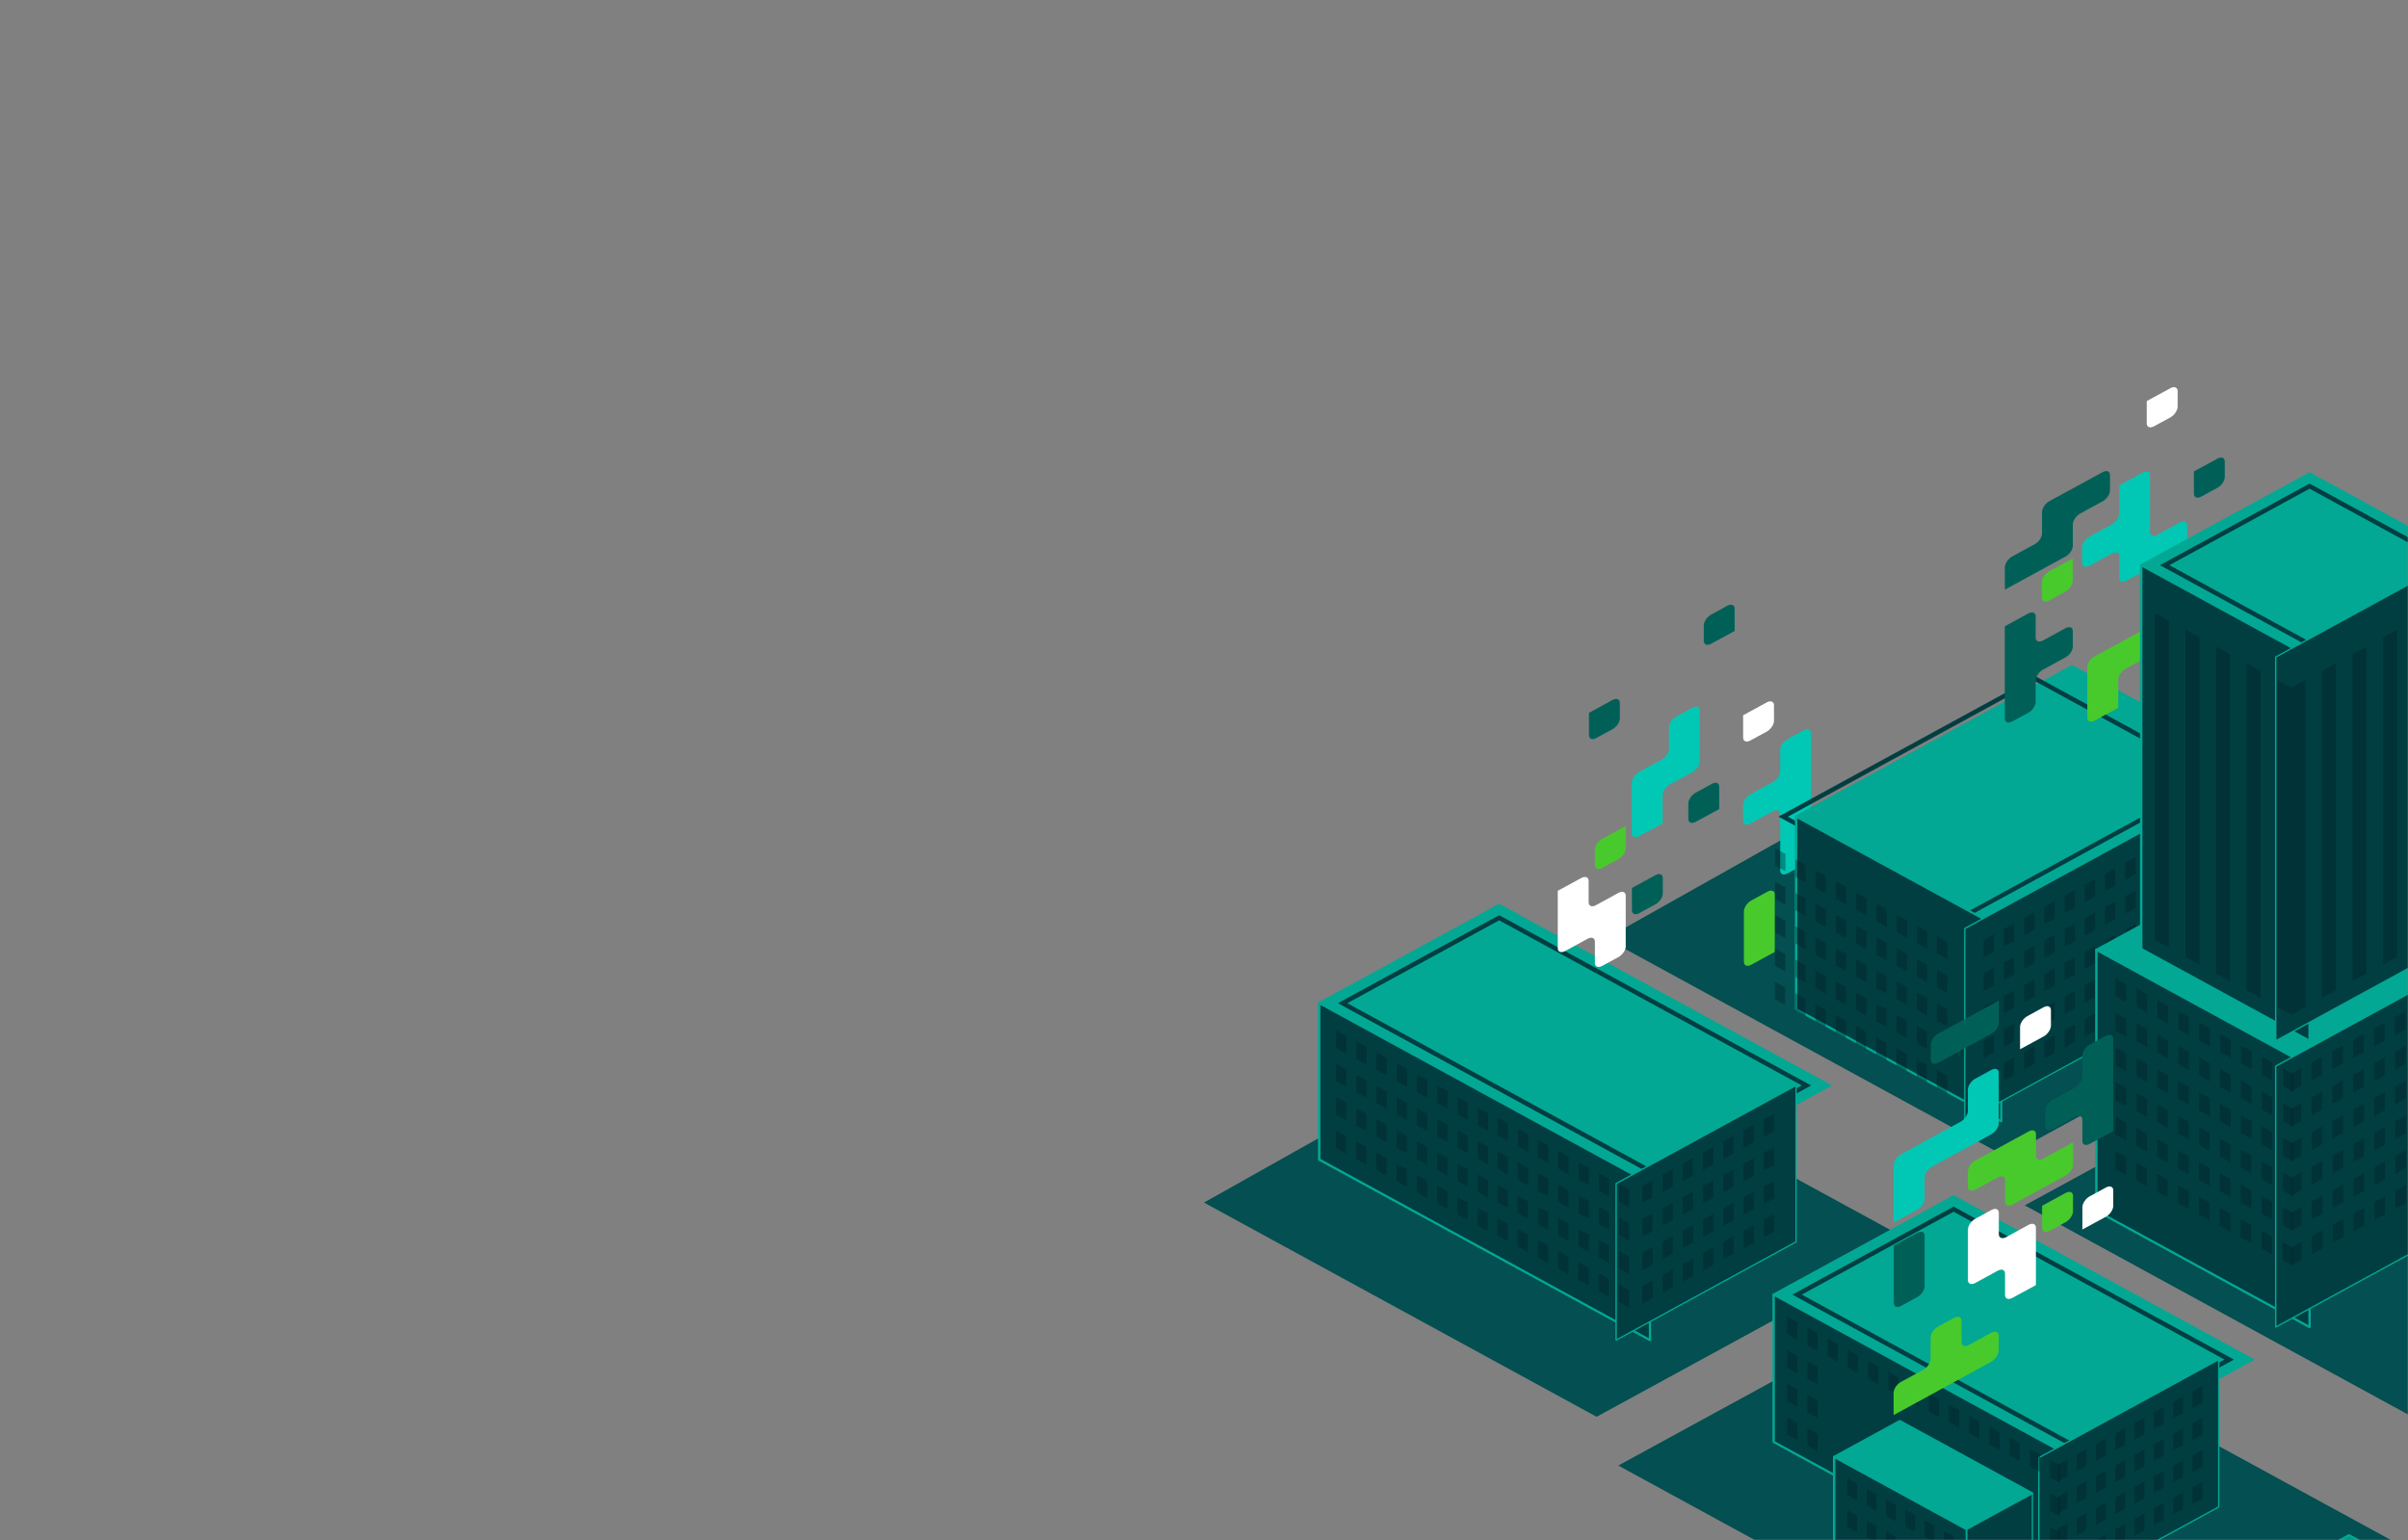 <svg width="1024" height="655" viewBox="0 0 1024 655" fill="none" xmlns="http://www.w3.org/2000/svg">
<rect x="0" y="0" width="1024" height="655" fill="#808080" stroke="none"/>
<mask id="mask0_830_10068" style="mask-type:alpha" maskUnits="userSpaceOnUse" x="0" y="0" width="1024" height="655">
<rect width="1024" height="655" fill="#003E42"/>
</mask>
<g mask="url(#mask0_830_10068)">
<path d="M688.184 623.285L1000.49 793.694L1135.73 719.904L823.432 549.464L688.184 623.285Z" fill="#034F51"/>
<path d="M1350.34 586.484L1037.48 416.355L861.053 512.632L1173.35 683.072L1350.34 586.484Z" fill="#034F51"/>
<path d="M814.204 528.725L645.235 436.534L512 511.447L678.956 602.546L814.204 528.725Z" fill="#034F51"/>
<path d="M852.926 491.892L1029.29 395.647L856.391 301.616L682.934 399.14L852.926 491.892Z" fill="#034F51"/>
<path d="M778.17 461.64L637.511 384.887L560.995 426.647L701.654 503.4L778.17 461.64Z" fill="#02A894"/>
<path d="M701.652 503.867C701.652 503.867 701.487 503.867 701.388 503.805L560.729 427.052C560.729 427.052 560.465 426.803 560.465 426.647C560.465 426.491 560.564 426.335 560.729 426.241L637.245 384.481C637.245 384.481 637.575 384.387 637.74 384.481L778.399 461.234C778.399 461.234 778.663 461.483 778.663 461.639C778.663 461.795 778.564 461.951 778.399 462.045L701.883 503.805C701.883 503.805 701.718 503.867 701.619 503.867H701.652ZM562.015 426.647L701.652 502.869L777.178 461.67L637.542 385.448L562.015 426.647Z" fill="#02A894"/>
<path d="M637.512 391.406L766.227 461.64L701.655 496.882L572.94 426.648L637.512 391.406ZM637.512 389.223L568.948 426.648L701.622 499.065L770.186 461.64L637.512 389.223Z" fill="#003E42"/>
<path d="M701.654 569.922L560.995 493.17V426.646L701.654 503.399V569.922Z" fill="#003E42"/>
<path d="M701.652 570.391C701.652 570.391 701.487 570.391 701.388 570.329L560.729 493.576C560.729 493.576 560.465 493.327 560.465 493.171V426.616C560.465 426.46 560.564 426.304 560.729 426.211C560.894 426.117 561.059 426.117 561.223 426.211L701.883 502.964C701.883 502.964 702.147 503.213 702.147 503.369V569.923C702.147 570.079 702.048 570.235 701.883 570.329C701.817 570.36 701.718 570.391 701.619 570.391H701.652ZM561.52 492.89L701.157 569.112V503.65L561.52 427.427V492.89Z" fill="#02A894"/>
<path d="M763.775 528.164L687.259 569.924V503.401L763.775 461.641V528.164Z" fill="#003E42"/>
<path d="M687.261 570.205C687.03 570.111 686.964 570.018 686.964 569.924V503.37C686.964 503.37 687.03 503.182 687.096 503.12L763.612 461.36C763.612 461.36 763.81 461.297 763.909 461.36C764.008 461.422 764.041 461.516 764.041 461.609V528.164C764.041 528.164 763.975 528.351 763.909 528.413L687.393 570.173C687.393 570.173 687.294 570.205 687.228 570.205H687.261ZM687.558 503.557V569.456L763.48 528.008V462.108L687.558 503.525V503.557Z" fill="#02A894"/>
<path d="M741.262 313.673V304.192L751.293 298.734C753.008 297.799 754.394 298.36 754.394 299.982V306.531C754.394 308.153 753.008 310.211 751.293 311.147L744.364 314.921C742.648 315.856 741.262 315.295 741.262 313.673Z" fill="white"/>
<path d="M691.342 360.765V351.284L681.312 356.742C679.596 357.678 678.21 359.736 678.21 361.358V367.907C678.21 369.529 679.596 370.059 681.312 369.155L688.241 365.381C689.956 364.445 691.342 362.387 691.342 360.765Z" fill="#48CA2D"/>
<path d="M693.976 387.119V377.638L704.007 372.18C705.722 371.245 707.108 371.806 707.108 373.428V379.977C707.108 381.599 705.722 383.657 704.007 384.593L697.078 388.367C695.362 389.302 693.976 388.741 693.976 387.119Z" fill="#006058"/>
<path d="M675.71 312.634V303.153L685.741 297.695C687.457 296.759 688.842 297.321 688.842 298.943V305.492C688.842 307.114 687.457 309.172 685.741 310.108L678.812 313.881C677.096 314.817 675.71 314.256 675.71 312.634Z" fill="#006058"/>
<path d="M737.663 258.86V268.341L727.633 273.798C725.917 274.734 724.531 274.173 724.531 272.551V266.002C724.531 264.38 725.917 262.321 727.633 261.386L734.562 257.612C736.278 256.676 737.663 257.238 737.663 258.86Z" fill="#006058"/>
<path d="M731.099 334.6V344.081L721.069 349.539C719.353 350.474 717.967 349.913 717.967 348.291V341.742C717.967 340.12 719.353 338.062 721.069 337.126L727.998 333.352C729.713 332.417 731.099 332.978 731.099 334.6Z" fill="#006058"/>
<path d="M741.594 409.062V387.605C741.594 385.983 742.98 383.925 744.696 382.989L751.625 379.216C753.341 378.28 754.726 378.841 754.726 380.463V404.852L744.696 410.31C742.98 411.245 741.594 410.684 741.594 409.062Z" fill="#48CA2D"/>
<path d="M691.339 402.433V380.976C691.339 379.354 689.953 378.824 688.27 379.728L678.668 384.968C676.953 385.903 675.567 385.342 675.567 383.72V374.645C675.567 373.023 674.181 372.493 672.465 373.397L662.435 378.855V403.244C662.435 404.865 663.821 405.396 665.536 404.491L675.138 399.252C676.854 398.316 678.239 398.877 678.239 400.499V409.544C678.239 411.165 679.625 411.695 681.341 410.791L688.27 407.017C689.986 406.082 691.372 404.023 691.372 402.402L691.339 402.433Z" fill="white"/>
<path d="M770.163 311.801C770.163 310.179 768.777 309.649 767.062 310.553L760.133 314.327C758.417 315.263 757.031 317.321 757.031 318.943V327.987C757.031 329.609 755.645 331.667 753.93 332.603L744.328 337.842C742.612 338.778 741.226 340.836 741.226 342.458V349.008C741.226 350.629 742.612 351.16 744.328 350.255L753.93 345.016C755.645 344.08 757.031 344.641 757.031 346.263V370.215C757.031 371.837 758.417 372.367 760.133 371.463L770.163 366.005V311.832V311.801Z" fill="#00C8B5"/>
<path d="M722.851 302.227C722.851 300.605 721.465 300.075 719.749 300.979L712.82 304.753C711.104 305.688 709.718 307.747 709.718 309.369V318.444C709.718 320.066 708.333 322.124 706.617 323.06L697.015 328.299C695.3 329.235 693.914 331.293 693.914 332.915V354.372C693.914 355.994 695.3 356.524 697.015 355.62L707.046 350.162V338.186C707.046 336.564 708.432 334.506 710.147 333.601L719.716 328.393C721.432 327.457 722.818 325.399 722.818 323.777V302.289L722.851 302.227Z" fill="#00C8B5"/>
<path d="M968.314 330.902L881.14 283.31L763.842 347.307L851.016 394.899L968.314 330.902Z" fill="#02A894"/>
<path d="M851.016 395.366C851.016 395.366 850.851 395.367 850.752 395.304L763.545 347.712C763.545 347.712 763.281 347.462 763.281 347.306C763.281 347.15 763.38 346.994 763.545 346.901L880.843 282.904C880.843 282.904 881.173 282.81 881.338 282.904L968.545 330.496C968.545 330.496 968.809 330.746 968.809 330.902C968.809 331.058 968.71 331.214 968.545 331.307L851.246 395.304C851.246 395.304 851.081 395.366 850.983 395.366H851.016ZM764.832 347.306L851.016 394.337L967.324 330.87L881.14 283.84L764.832 347.306Z" fill="#02A894"/>
<path d="M865.641 289.829L940.904 330.903L835.549 388.413L760.287 347.339L865.641 289.829ZM865.641 287.646L756.295 347.307L835.516 390.534L944.863 330.872L865.641 287.646Z" fill="#003E42"/>
<path d="M851.016 476.829L763.842 429.268V347.307L851.016 394.899V476.829Z" fill="#003E42"/>
<path d="M851.016 477.328C851.016 477.328 850.851 477.328 850.752 477.266L763.545 429.673C763.545 429.673 763.281 429.424 763.281 429.268V347.338C763.281 347.182 763.38 347.026 763.545 346.932C763.71 346.839 763.875 346.839 764.04 346.932L851.247 394.525C851.247 394.525 851.511 394.774 851.511 394.93V476.891C851.511 477.047 851.412 477.203 851.247 477.297C851.181 477.328 851.082 477.359 850.983 477.359L851.016 477.328ZM764.337 428.987L850.521 476.018V395.149L764.337 348.118V428.987Z" fill="#02A894"/>
<path d="M952.814 412.832L835.515 476.829V394.899L952.814 330.902V412.832Z" fill="#003E42"/>
<path d="M835.517 477.14C835.286 477.046 835.22 476.953 835.22 476.859V394.898C835.22 394.898 835.286 394.711 835.352 394.649L952.65 330.652C952.65 330.652 952.848 330.589 952.947 330.652C953.046 330.714 953.079 330.808 953.079 330.901V412.831C953.079 412.831 953.013 413.018 952.947 413.081L835.649 477.078C835.649 477.078 835.55 477.109 835.484 477.109L835.517 477.14ZM835.814 395.085V476.392L952.518 412.706V331.4L835.814 395.085Z" fill="#02A894"/>
<path d="M855.636 306.887L862.565 303.113C864.28 302.178 865.666 300.119 865.666 298.498V289.422C865.666 287.8 867.052 285.742 868.768 284.806L878.369 279.567C880.085 278.631 881.471 276.573 881.471 274.951V268.402C881.471 266.78 880.085 266.25 878.369 267.154L868.768 272.394C867.052 273.329 865.666 272.768 865.666 271.146V262.133C865.666 260.511 864.28 259.981 862.565 260.885L852.534 266.343V305.577C852.534 307.199 853.92 307.729 855.636 306.825V306.887Z" fill="#006058"/>
<path d="M932.959 209.974V200.493L942.989 195.035C944.705 194.099 946.091 194.661 946.091 196.282V202.832C946.091 204.454 944.705 206.512 942.989 207.448L936.06 211.221C934.345 212.157 932.959 211.596 932.959 209.974Z" fill="#006058"/>
<path d="M881.435 246.994V237.513L871.405 242.971C869.689 243.906 868.303 245.965 868.303 247.586V254.136C868.303 255.757 869.689 256.288 871.405 255.383L878.334 251.61C880.05 250.674 881.435 248.615 881.435 246.994Z" fill="#48CA2D"/>
<path d="M912.906 180.05V170.569L922.936 165.111C924.652 164.175 926.038 164.737 926.038 166.359V172.908C926.038 174.53 924.652 176.588 922.936 177.524L916.007 181.297C914.291 182.233 912.906 181.672 912.906 180.05Z" fill="white"/>
<path d="M930.102 245.716V255.197L920.071 260.655C918.356 261.591 916.97 261.029 916.97 259.407V252.858C916.97 251.236 918.356 249.178 920.071 248.242L927 244.469C928.716 243.533 930.102 244.094 930.102 245.716Z" fill="#48CA2D"/>
<path d="M903.833 284.432L913.434 279.193C915.15 278.257 916.536 276.199 916.536 274.577V268.027C916.536 266.406 915.15 265.875 913.434 266.78L890.733 279.161C889.018 280.097 887.632 282.155 887.632 283.777V305.234C887.632 306.856 889.018 307.386 890.733 306.482L900.764 301.024V289.048C900.764 287.426 902.15 285.368 903.866 284.463L903.833 284.432Z" fill="#48CA2D"/>
<path d="M881.47 232.086V223.042C881.47 221.42 882.856 219.362 884.571 218.426L894.173 213.187C895.889 212.251 897.274 210.193 897.274 208.571V202.022C897.274 200.4 895.889 199.87 894.173 200.774L871.472 213.155C869.756 214.091 868.371 216.149 868.371 217.771V226.847C868.371 228.469 866.985 230.527 865.269 231.431L855.667 236.671C853.952 237.607 852.566 239.665 852.566 241.287V250.768L878.368 236.702C880.084 235.767 881.47 233.708 881.47 232.086Z" fill="#006058"/>
<path d="M930.097 229.966V223.417C930.097 221.795 928.712 221.265 926.996 222.169L917.394 227.409C915.678 228.344 914.293 227.783 914.293 226.161V202.209C914.293 200.587 912.907 200.057 911.224 200.962L901.193 206.419V218.395C901.193 220.017 899.808 222.076 898.092 223.011L888.49 228.251C886.774 229.186 885.389 231.245 885.389 232.835V239.385C885.389 241.006 886.774 241.537 888.49 240.632L898.092 235.393C899.808 234.457 901.193 235.018 901.193 236.64V245.716C901.193 247.338 902.546 247.899 904.262 246.963L926.996 234.551C928.712 233.615 930.097 231.557 930.097 229.935V229.966Z" fill="#00C8B5"/>
<g style="mix-blend-mode:multiply" opacity="0.6">
<g style="mix-blend-mode:multiply" opacity="0.6">
<path d="M815.196 393.776L819.551 396.146V403.538L815.196 401.167V393.776ZM806.584 396.458L810.939 398.828V391.437L806.584 389.067V396.458ZM797.972 391.749L802.328 394.119V386.727L797.972 384.357V391.749ZM789.36 387.039L793.716 389.41V382.018L789.36 379.648V387.039ZM780.749 382.33L785.104 384.7V377.309L780.749 374.939V382.33ZM772.137 377.621L776.492 379.991V372.599L772.137 370.229V377.621ZM763.525 372.911L767.88 375.282V367.89L763.525 365.52V372.911ZM754.913 368.202L759.269 370.572V363.181L754.913 360.811V368.202ZM815.163 407.966L819.518 410.336V417.728L815.163 415.358V407.966ZM806.551 410.648L810.906 413.019V405.627L806.551 403.257V410.648ZM797.939 405.939L802.295 408.309V400.918L797.939 398.548V405.939ZM789.327 401.23L793.683 403.6V396.209L789.327 393.838V401.23ZM780.716 396.52L785.071 398.891V391.499L780.716 389.129V396.52ZM772.104 391.811L776.459 394.181V386.79L772.104 384.42V391.811ZM763.492 387.102L767.847 389.472V382.081L763.492 379.71V387.102ZM754.88 382.392L759.236 384.763V377.371L754.88 375.001V382.392ZM815.13 422.157L819.485 424.527V431.918L815.13 429.548V422.157ZM806.518 424.839L810.873 427.209V419.818L806.518 417.447V424.839ZM797.906 420.129L802.262 422.5V415.108L797.906 412.738V420.129ZM789.294 415.42L793.65 417.79V410.399L789.294 408.029V415.42ZM780.683 410.711L785.038 413.081V405.69L780.683 403.319V410.711ZM772.071 406.001L776.426 408.372V400.98L772.071 398.61V406.001ZM763.459 401.292L767.814 403.662V396.271L763.459 393.901V401.292ZM754.847 396.583L759.203 398.953V391.562L754.847 389.191V396.583ZM815.097 436.347L819.452 438.717V446.109L815.097 443.738V436.347ZM806.485 439.029L810.84 441.399V434.008L806.485 431.638V439.029ZM797.873 434.32L802.229 436.69V429.299L797.873 426.928V434.32ZM789.261 429.61L793.617 431.981V424.589L789.261 422.219V429.61ZM780.65 424.901L785.005 427.271V419.88L780.65 417.51V424.901ZM772.038 420.192L776.393 422.562V415.171L772.038 412.8V420.192ZM763.426 415.482L767.781 417.853V410.461L763.426 408.091V415.482ZM754.814 410.773L759.17 413.143V405.752L754.814 403.382V410.773ZM823.643 405.502L827.998 407.873V400.481L823.643 398.111V405.502ZM823.643 419.786L827.998 422.157V414.765L823.643 412.395V419.786ZM823.643 434.07L827.998 436.441V429.049L823.643 426.679V434.07ZM823.643 448.354L827.998 450.724V443.333L823.643 440.963V448.354ZM815.064 450.569L819.419 452.939V460.33L815.064 457.96V450.569ZM806.452 453.251L810.807 455.621V448.229L806.452 445.859V453.251ZM797.84 448.541L802.196 450.912V443.52L797.84 441.15V448.541ZM789.228 443.832L793.584 446.202V438.811L789.228 436.441V443.832ZM780.617 439.123L784.972 441.493V434.101L780.617 431.731V439.123ZM772.005 434.413L776.36 436.784V429.392L772.005 427.022V434.413ZM763.393 429.704L767.748 432.074V424.683L763.393 422.313V429.704ZM754.781 424.995L759.137 427.365V419.973L754.781 417.603V424.995ZM823.61 462.545L827.965 464.915V457.523L823.61 455.153V462.545Z" fill="#001D23"/>
</g>
<g style="mix-blend-mode:multiply" opacity="0.6">
<path d="M877.986 423.81L882.341 421.44V428.831L877.986 431.201V423.81ZM877.986 445.454L882.341 443.084V435.692L877.986 438.063V445.454ZM877.986 402.634L882.341 400.263V392.872L877.986 395.242V402.634ZM877.986 388.35L882.341 385.979V378.588L877.986 380.958V388.35ZM869.374 393.059L873.73 390.689V383.297L869.374 385.667V393.059ZM869.374 421.596L873.73 419.225V411.834L869.374 414.204V421.596ZM869.374 407.312L873.73 404.941V397.55L869.374 399.92V407.312ZM869.374 435.848L873.73 433.478V426.087L869.374 428.457V435.848ZM895.177 436.035L899.532 433.665V426.274L895.177 428.644V436.035ZM895.177 421.752L899.532 419.381V411.99L895.177 414.36V421.752ZM886.565 383.64L890.92 381.27V373.879L886.565 376.249V383.64ZM886.565 397.924L890.92 395.554V388.162L886.565 390.533V397.924ZM886.565 426.461L890.92 424.091V416.699L886.565 419.069V426.461ZM886.565 440.745L890.92 438.375V430.983L886.565 433.353V440.745ZM886.565 412.208L890.92 409.838V402.446L886.565 404.817V412.208ZM843.572 407.125L847.927 404.754V397.363L843.572 399.733V407.125ZM895.177 407.499L899.532 405.129V397.737L895.177 400.107V407.499ZM852.151 430.983L856.506 428.613V421.221L852.151 423.592V430.983ZM852.151 445.267L856.506 442.897V435.505L852.151 437.876V445.267ZM843.572 421.408L847.927 419.038V411.647L843.572 414.017V421.408ZM869.374 450.163L873.73 447.793V440.402L869.374 442.772V450.163ZM843.572 464.229L847.927 461.859V454.467L843.572 456.838V464.229ZM843.572 449.945L847.927 447.575V440.183L843.572 442.554V449.945ZM843.572 435.661L847.927 433.291V425.899L843.572 428.27V435.661ZM852.151 459.52L856.506 457.15V449.758L852.151 452.128V459.52ZM860.762 412.021L865.118 409.651V402.259L860.762 404.63V412.021ZM860.762 397.737L865.118 395.367V387.975L860.762 390.346V397.737ZM860.762 426.274L865.118 423.903V416.512L860.762 418.882V426.274ZM860.762 454.81L865.118 452.44V445.049L860.762 447.419V454.81ZM860.762 440.526L865.118 438.156V430.765L860.762 433.135V440.526ZM852.151 402.415L856.506 400.045V392.653L852.151 395.024V402.415ZM852.151 416.699L856.506 414.329V406.937L852.151 409.308V416.699ZM877.953 416.886L882.308 414.516V407.125L877.953 409.495V416.886ZM912.367 383.827L916.723 381.457V374.066L912.367 376.436V383.827ZM912.367 398.111L916.723 395.741V388.35L912.367 390.72V398.111ZM895.144 393.246L899.499 390.876V383.484L895.144 385.855V393.246ZM912.367 369.575L916.723 367.204V359.813L912.367 362.183V369.575ZM895.144 378.962L899.499 376.592V369.2L895.144 371.571V378.962ZM903.755 374.253L908.111 371.883V364.491L903.755 366.861V374.253ZM903.755 388.537L908.111 386.166V378.775L903.755 381.145V388.537ZM903.755 402.821L908.111 400.45V393.059L903.755 395.429V402.821ZM920.979 364.896L925.334 362.526V355.135L920.979 357.505V364.896ZM920.979 393.433L925.334 391.063V383.671L920.979 386.042V393.433ZM920.979 379.149L925.334 376.779V369.388L920.979 371.758V379.149Z" fill="#001D23"/>
</g>
</g>
<path d="M1072.78 403.975L982.14 354.512L891.502 403.975L982.14 453.408L1072.78 403.975Z" fill="#02A894"/>
<path d="M982.137 453.907C982.137 453.907 981.972 453.907 981.873 453.845L891.235 404.381C891.235 404.381 890.971 404.132 890.971 403.976C890.971 403.82 891.07 403.664 891.235 403.571L981.873 354.107C981.873 354.107 982.203 354.013 982.368 354.107L1073.01 403.571C1073.01 403.571 1073.27 403.82 1073.27 403.976C1073.27 404.132 1073.17 404.288 1073.01 404.381L982.368 453.845C982.368 453.845 982.203 453.907 982.104 453.907H982.137ZM892.488 403.976L982.137 452.878L1071.79 403.976L982.137 355.074L892.488 403.976Z" fill="#02A894"/>
<path d="M982.14 564.405L891.502 514.941V403.976L982.14 453.408V564.405Z" fill="#003E42"/>
<path d="M982.137 564.873C982.137 564.873 981.972 564.873 981.873 564.81L891.235 515.347C891.235 515.347 890.971 515.097 890.971 514.941V403.976C890.971 403.82 891.07 403.664 891.235 403.57C891.4 403.477 891.565 403.477 891.73 403.57L982.368 453.034C982.368 453.034 982.632 453.283 982.632 453.439V564.405C982.632 564.561 982.533 564.717 982.368 564.81C982.302 564.841 982.203 564.873 982.104 564.873H982.137ZM891.994 514.661L981.642 563.563V453.689L891.994 404.786V514.661Z" fill="#02A894"/>
<path d="M1058.39 514.942L967.747 564.406V453.409L1058.39 403.977V514.942Z" fill="#003E42"/>
<path d="M967.749 564.686C967.518 564.593 967.452 564.499 967.452 564.406V453.44C967.452 453.44 967.518 453.253 967.584 453.191L1058.22 403.727C1058.22 403.727 1058.42 403.665 1058.52 403.727C1058.62 403.789 1058.68 403.883 1058.68 403.976V514.942C1058.68 514.942 1058.62 515.129 1058.52 515.192L967.881 564.655C967.881 564.655 967.782 564.686 967.716 564.686H967.749ZM968.046 453.596V563.907L1058.09 514.786V404.475L968.046 453.596Z" fill="#02A894"/>
<path d="M1053.71 240.398L982.144 201.32L910.578 240.398L982.144 279.445L1053.71 240.398Z" fill="#02A894"/>
<path d="M982.142 279.913C982.142 279.913 981.977 279.913 981.878 279.851L910.311 240.804C910.311 240.804 910.047 240.554 910.047 240.398C910.047 240.242 910.146 240.086 910.311 239.993L981.878 200.946C981.878 200.946 982.208 200.852 982.373 200.946L1053.94 239.993C1053.94 239.993 1054.2 240.242 1054.2 240.398C1054.2 240.554 1054.1 240.71 1053.94 240.804L982.373 279.851C982.373 279.851 982.208 279.913 982.109 279.913H982.142ZM911.565 240.398L982.142 278.915L1052.72 240.398L982.142 201.882L911.565 240.398Z" fill="#02A894"/>
<path d="M982.143 207.837L1041.77 240.366L982.143 272.895L922.52 240.366L982.143 207.837ZM982.143 205.654L918.528 240.366L982.143 275.078L1045.76 240.366L982.143 205.654Z" fill="#003E42"/>
<path d="M982.144 442.648L910.578 403.601V240.396L982.144 279.443V442.648Z" fill="#003E42"/>
<path d="M982.142 443.116C982.142 443.116 981.977 443.116 981.878 443.054L910.311 404.007C910.311 404.007 910.047 403.757 910.047 403.601V240.397C910.047 240.241 910.146 240.085 910.311 239.991C910.476 239.898 910.641 239.898 910.806 239.991L982.373 279.038C982.373 279.038 982.637 279.287 982.637 279.443V442.648C982.637 442.804 982.538 442.96 982.373 443.054C982.307 443.085 982.208 443.116 982.109 443.116H982.142ZM911.07 403.321L981.647 441.837V279.724L911.07 241.207V403.321Z" fill="#02A894"/>
<path d="M1039.32 403.604L967.751 442.651V279.446L1039.32 240.399V403.604Z" fill="#003E42"/>
<path d="M967.752 442.931C967.521 442.837 967.455 442.744 967.455 442.65V279.445C967.455 279.445 967.521 279.258 967.587 279.196L1039.15 240.149C1039.15 240.149 1039.35 240.086 1039.45 240.149C1039.55 240.211 1039.62 240.305 1039.62 240.398V403.603C1039.62 403.603 1039.55 403.79 1039.45 403.853L967.884 442.9C967.884 442.9 967.785 442.931 967.719 442.931H967.752ZM968.049 279.601V442.151L1039.02 403.416V240.866L968.049 279.601Z" fill="#02A894"/>
<g style="mix-blend-mode:multiply" opacity="0.6">
<g style="mix-blend-mode:multiply" opacity="0.6">
<path d="M974.415 292.449L980.354 289.205V428.24L974.415 431.483V292.449ZM987.415 424.404L993.355 421.16V282.126L987.415 285.369V424.404ZM1000.42 417.293L1006.35 414.049V275.015L1000.42 278.258V417.293ZM1013.42 410.182L1019.35 406.939V267.904L1013.42 271.148V410.182ZM1026.42 403.071L1032.36 399.828V260.793L1026.42 264.037V403.071ZM1039.42 256.926V395.961L1045.36 392.717V253.683L1039.42 256.926Z" fill="#001D23"/>
</g>
<g style="mix-blend-mode:multiply" opacity="0.6">
<path d="M974.321 431.483L968.382 428.239V289.205L974.321 292.448V431.483ZM961.321 285.338L955.382 282.094V421.129L961.321 424.372V285.338ZM948.32 278.227L942.381 274.983V414.018L948.32 417.261V278.227ZM935.32 271.116L929.381 267.872V406.907L935.32 410.15V271.116ZM922.32 264.005L916.381 260.762V399.796L922.32 403.04V264.005Z" fill="#001D23"/>
</g>
<g style="mix-blend-mode:multiply" opacity="0.6">
<path d="M978.572 461.954L974.085 464.418V456.808L978.572 454.344V461.954ZM987.448 449.51L982.961 451.974V459.584L987.448 457.12V449.51ZM996.324 444.676L991.837 447.14V454.75L996.324 452.286V444.676ZM1005.2 439.842L1000.71 442.306V449.916L1005.2 447.452V439.842ZM1014.08 435.008L1009.59 437.472V445.082L1014.08 442.618V435.008ZM1022.95 430.174L1018.46 432.638V440.248L1022.95 437.784V430.174ZM1031.83 425.34L1027.34 427.804V435.414L1031.83 432.95V425.34ZM1040.7 420.506L1036.22 422.97V430.579L1040.7 428.116V420.506ZM978.605 476.706L974.118 479.17V471.56L978.605 469.096V476.706ZM987.481 464.262L982.994 466.726V474.336L987.481 471.872V464.262ZM996.357 459.428L991.87 461.892V469.502L996.357 467.038V459.428ZM1005.23 454.594L1000.75 457.058V464.668L1005.23 462.204V454.594ZM1014.11 449.76L1009.62 452.224V459.833L1014.11 457.37V449.76ZM1022.98 444.926L1018.5 447.39V454.999L1022.98 452.536V444.926ZM1031.86 440.092L1027.37 442.555V450.165L1031.86 447.701V440.092ZM1040.74 435.258L1036.25 437.721V445.331L1040.74 442.867V435.258ZM978.638 491.458L974.151 493.922V486.312L978.638 483.848V491.458ZM987.514 479.014L983.027 481.478V489.087L987.514 486.624V479.014ZM996.39 474.18L991.903 476.644V484.253L996.39 481.79V474.18ZM1005.27 469.346L1000.78 471.81V479.419L1005.27 476.955V469.346ZM1014.14 464.512L1009.65 466.975V474.585L1014.14 472.121V464.512ZM1023.02 459.678L1018.53 462.141V469.751L1023.02 467.287V459.678ZM1031.89 454.843L1027.41 457.307V464.917L1031.89 462.453V454.843ZM1040.77 450.009L1036.28 452.473V460.083L1040.77 457.619V450.009ZM978.671 506.209L974.184 508.673V501.064L978.671 498.6V506.209ZM987.547 493.766L983.06 496.229V503.839L987.547 501.375V493.766ZM996.423 488.932L991.936 491.395V499.005L996.423 496.541V488.932ZM1005.3 484.097L1000.81 486.561V494.171L1005.3 491.707V484.097ZM1014.17 479.263L1009.69 481.727V489.337L1014.17 486.873V479.263ZM1023.05 474.429L1018.56 476.893V484.503L1023.05 482.039V474.429ZM1031.93 469.595L1027.44 472.059V479.669L1031.93 477.205V469.595ZM1040.8 464.761L1036.31 467.225V474.835L1040.8 472.371V464.761ZM978.704 520.961L974.217 523.425V515.815L978.704 513.351V520.961ZM987.58 508.517L983.093 510.981V518.591L987.58 516.127V508.517ZM996.456 503.683L991.969 506.147V513.757L996.456 511.293V503.683ZM1005.33 498.849L1000.84 501.313V508.923L1005.33 506.459V498.849ZM1014.21 494.015L1009.72 496.479V504.089L1014.21 501.625V494.015ZM1023.08 489.181L1018.6 491.645V499.255L1023.08 496.791V489.181ZM1031.96 484.347L1027.47 486.811V494.421L1031.96 491.957V484.347ZM1040.83 479.513L1036.35 481.977V489.586L1040.83 487.123V479.513ZM978.737 535.713L974.25 538.177V530.567L978.737 528.103V535.713ZM987.613 523.269L983.126 525.733V533.343L987.613 530.879V523.269ZM996.489 518.435L992.002 520.899V528.509L996.489 526.045V518.435ZM1005.36 513.601L1000.88 516.065V523.675L1005.36 521.211V513.601ZM1014.24 508.767L1009.75 511.231V518.84L1014.24 516.377V508.767ZM1023.12 503.933L1018.63 506.397V514.006L1023.12 511.543V503.933ZM1031.99 499.099L1027.5 501.562V509.172L1031.99 506.708V499.099ZM1040.87 494.265L1036.38 496.728V504.338L1040.87 501.874V494.265Z" fill="#001D23"/>
</g>
<g style="mix-blend-mode:multiply" opacity="0.6">
<path d="M970.76 454.345L975.247 456.809V464.419L970.76 461.955V454.345ZM961.884 457.121L966.371 459.585V451.975L961.884 449.511V457.121ZM953.008 452.287L957.495 454.751V447.141L953.008 444.677V452.287ZM944.132 447.453L948.62 449.917V442.307L944.132 439.843V447.453ZM935.257 442.619L939.744 445.083V437.473L935.257 435.009V442.619ZM926.381 437.785L930.868 440.249V432.639L926.381 430.175V437.785ZM917.505 432.951L921.992 435.414V427.805L917.505 425.341V432.951ZM908.629 428.117L913.117 430.58V422.971L908.629 420.507V428.117ZM970.727 469.128L975.214 471.592V479.202L970.727 476.738V469.128ZM961.851 471.904L966.338 474.368V466.758L961.851 464.294V471.904ZM952.975 467.07L957.462 469.534V461.924L952.975 459.46V467.07ZM944.099 462.236L948.587 464.7V457.09L944.099 454.626V462.236ZM935.224 457.402L939.711 459.866V452.256L935.224 449.792V457.402ZM926.348 452.568L930.835 455.031V447.422L926.348 444.958V452.568ZM917.472 447.734L921.959 450.197V442.588L917.472 440.124V447.734ZM908.596 442.899L913.084 445.363V437.753L908.596 435.29V442.899ZM970.694 483.911L975.181 486.375V493.985L970.694 491.521V483.911ZM961.818 486.687L966.305 489.151V481.541L961.818 479.077V486.687ZM952.942 481.853L957.429 484.317V476.707L952.942 474.243V481.853ZM944.066 477.019L948.554 479.483V471.873L944.066 469.409V477.019ZM935.191 472.185L939.678 474.648V467.039L935.191 464.575V472.185ZM926.315 467.351L930.802 469.814V462.205L926.315 459.741V467.351ZM917.439 462.516L921.926 464.98V457.37L917.439 454.907V462.516ZM908.563 457.682L913.051 460.146V452.536L908.563 450.073V457.682ZM970.661 498.694L975.148 501.158V508.768L970.661 506.304V498.694ZM961.785 501.47L966.272 503.934V496.324L961.785 493.86V501.47ZM952.909 496.636L957.396 499.1V491.49L952.909 489.026V496.636ZM944.033 491.802L948.521 494.265V486.656L944.033 484.192V491.802ZM935.158 486.968L939.645 489.431V481.822L935.158 479.358V486.968ZM926.282 482.133L930.769 484.597V476.988L926.282 474.524V482.133ZM917.406 477.299L921.893 479.763V472.153L917.406 469.69V477.299ZM908.53 472.465L913.018 474.929V467.319L908.53 464.856V472.465ZM970.628 513.477L975.115 515.941V523.551L970.628 521.087V513.477ZM961.752 516.253L966.239 518.717V511.107L961.752 508.643V516.253ZM952.876 511.419L957.363 513.883V506.273L952.876 503.809V511.419ZM944 506.585L948.488 509.048V501.439L944 498.975V506.585ZM935.125 501.751L939.612 504.214V496.605L935.125 494.141V501.751ZM926.249 496.916L930.736 499.38V491.77L926.249 489.307V496.916ZM917.373 492.082L921.86 494.546V486.936L917.373 484.473V492.082ZM908.497 487.248L912.985 489.712V482.102L908.497 479.638V487.248ZM970.595 528.26L975.082 530.724V538.334L970.595 535.87V528.26ZM961.719 531.036L966.206 533.5V525.89L961.719 523.426V531.036ZM952.843 526.202L957.33 528.665V521.056L952.843 518.592V526.202ZM943.967 521.368L948.455 523.831V516.222L943.967 513.758V521.368ZM935.092 516.533L939.579 518.997V511.387L935.092 508.924V516.533ZM926.216 511.699L930.703 514.163V506.553L926.216 504.09V511.699ZM917.34 506.865L921.827 509.329V501.719L917.34 499.256V506.865ZM908.464 502.031L912.952 504.495V496.885L908.464 494.421V502.031ZM899.622 423.657L904.109 426.121V418.511L899.622 416.047V423.657ZM899.622 438.377L904.109 440.841V433.231L899.622 430.767V438.377ZM899.622 453.098L904.109 455.562V447.952L899.622 445.488V453.098ZM899.622 467.818L904.109 470.282V462.672L899.622 460.209V467.818ZM899.622 482.539L904.109 485.003V477.393L899.622 474.929V482.539ZM899.622 497.259L904.109 499.723V492.114L899.622 489.65V497.259Z" fill="#001D23"/>
</g>
</g>
<path d="M957.936 578.221L830.772 508.828L754.256 550.588L881.42 619.981L957.936 578.221Z" fill="#02A894"/>
<path d="M881.417 620.449C881.417 620.449 881.252 620.449 881.153 620.387L753.989 550.995C753.989 550.995 753.725 550.745 753.725 550.589C753.725 550.433 753.824 550.277 753.989 550.184L830.505 508.423C830.505 508.423 830.835 508.33 831 508.423L958.164 577.816C958.164 577.816 958.428 578.065 958.428 578.221C958.428 578.377 958.329 578.533 958.164 578.627L881.648 620.387C881.648 620.387 881.483 620.449 881.384 620.449H881.417ZM755.243 550.589L881.417 619.451L956.944 578.253L830.769 509.39L755.243 550.589Z" fill="#02A894"/>
<path d="M830.772 515.347L945.992 578.221L881.42 613.463L766.2 550.589L830.772 515.347ZM830.772 513.164L762.208 550.589L881.42 615.647L949.984 578.221L830.772 513.164Z" fill="#003E42"/>
<path d="M881.42 682.634L754.256 613.242V550.586L881.42 619.978V682.634Z" fill="#003E42"/>
<path d="M881.418 683.103C881.418 683.103 881.253 683.103 881.154 683.041L753.99 613.648C753.99 613.648 753.726 613.399 753.726 613.243V550.556C753.726 550.4 753.825 550.244 753.99 550.15C754.155 550.057 754.32 550.057 754.484 550.15L881.649 619.543C881.649 619.543 881.913 619.792 881.913 619.948V682.635C881.913 682.791 881.814 682.947 881.649 683.041C881.583 683.072 881.484 683.103 881.385 683.103H881.418ZM754.748 612.962L880.923 681.824V620.229L754.748 551.367V612.962Z" fill="#02A894"/>
<path d="M943.542 640.877L867.026 682.637V619.981L943.542 578.221V640.877Z" fill="#003E42"/>
<path d="M867.028 682.917C866.797 682.824 866.731 682.73 866.731 682.637V619.95C866.731 619.95 866.797 619.762 866.863 619.7L943.379 577.94C943.379 577.94 943.577 577.877 943.676 577.94C943.775 578.002 943.808 578.096 943.808 578.189V640.876C943.808 640.876 943.742 641.064 943.676 641.126L867.16 682.886C867.16 682.886 867.061 682.917 866.995 682.917H867.028ZM867.325 620.106V682.138L943.247 640.721V578.688L867.325 620.106Z" fill="#02A894"/>
<path d="M864.286 635.138L807.897 604.355L779.949 619.606L836.372 650.388L864.286 635.138Z" fill="#02A894"/>
<path d="M836.374 650.857C836.374 650.857 836.209 650.857 836.11 650.795L779.721 620.012C779.721 620.012 779.457 619.763 779.457 619.607C779.457 619.451 779.556 619.295 779.721 619.202L807.635 603.951C807.635 603.951 807.965 603.857 808.13 603.951L864.519 634.733C864.519 634.733 864.783 634.982 864.783 635.138C864.783 635.294 864.684 635.45 864.519 635.544L836.605 650.795C836.605 650.795 836.44 650.857 836.341 650.857H836.374ZM780.974 619.607L836.374 649.859L863.298 635.17L807.899 604.918L780.974 619.607Z" fill="#02A894"/>
<path d="M836.372 688.53L779.95 657.748V619.605L836.372 650.388V688.53Z" fill="#003E42"/>
<path d="M836.374 688.999C836.374 688.999 836.209 688.999 836.11 688.937L779.721 658.154C779.721 658.154 779.457 657.905 779.457 657.749V619.606C779.457 619.451 779.556 619.295 779.721 619.201C779.886 619.107 780.051 619.107 780.216 619.201L836.605 649.983C836.605 649.983 836.869 650.233 836.869 650.389V688.531C836.869 688.687 836.77 688.843 836.605 688.937C836.539 688.968 836.44 688.999 836.341 688.999H836.374ZM780.48 657.468L835.879 687.72V650.669L780.48 620.417V657.468Z" fill="#02A894"/>
<path d="M864.291 673.28L836.377 688.531V650.388L864.291 635.138V673.28Z" fill="#003E42"/>
<path d="M836.379 688.812C836.148 688.718 836.082 688.624 836.082 688.531V650.388C836.082 650.388 836.148 650.201 836.214 650.139L864.128 634.888C864.128 634.888 864.326 634.826 864.425 634.888C864.524 634.95 864.557 635.044 864.557 635.138V673.28C864.557 673.28 864.491 673.467 864.425 673.53L836.511 688.78C836.511 688.78 836.412 688.812 836.346 688.812H836.379ZM836.676 650.575V688.063L863.996 673.155V635.668L836.676 650.575Z" fill="#02A894"/>
<path d="M1055.33 683.698L998.941 652.916L947.006 681.266L1003.4 712.048L1055.33 683.698Z" fill="#009983"/>
<path d="M1003.4 712.515C1003.4 712.515 1003.23 712.515 1003.13 712.453L946.744 681.671C946.744 681.671 946.48 681.421 946.48 681.265C946.48 681.109 946.579 680.953 946.744 680.86L998.678 652.51C998.678 652.51 999.008 652.417 999.173 652.51L1055.56 683.293C1055.56 683.293 1055.83 683.542 1055.83 683.698C1055.83 683.854 1055.73 684.01 1055.56 684.103L1003.63 712.453C1003.63 712.453 1003.46 712.515 1003.36 712.515H1003.4ZM947.998 681.265L1003.4 711.517L1054.34 683.698L998.942 653.446L947.998 681.265Z" fill="#02A894"/>
<g style="mix-blend-mode:multiply" opacity="0.6">
<g style="mix-blend-mode:multiply" opacity="0.6">
<path d="M628.442 471.184L632.797 473.554V480.946L628.442 478.576V471.184ZM619.83 473.866L624.185 476.236V468.845L619.83 466.475V473.866ZM611.218 469.157L615.574 471.527V464.136L611.218 461.765V469.157ZM602.606 464.448L606.962 466.818V459.426L602.606 457.056V464.448ZM593.995 459.738L598.35 462.108V454.717L593.995 452.347V459.738ZM585.383 455.029L589.738 457.399V450.008L585.383 447.637V455.029ZM576.771 450.32L581.126 452.69V445.298L576.771 442.928V450.32ZM568.159 445.61L572.515 447.98V440.589L568.159 438.219V445.61ZM628.409 485.374L632.764 487.745V495.136L628.409 492.766V485.374ZM619.797 488.057L624.152 490.427V483.035L619.797 480.665V488.057ZM611.185 483.347L615.541 485.718V478.326L611.185 475.956V483.347ZM602.573 478.638L606.929 481.008V473.617L602.573 471.246V478.638ZM593.962 473.929L598.317 476.299V468.907L593.962 466.537V473.929ZM585.35 469.219L589.705 471.59V464.198L585.35 461.828V469.219ZM576.738 464.51L581.093 466.88V459.489L576.738 457.118V464.51ZM568.126 459.801L572.482 462.171V454.779L568.126 452.409V459.801ZM628.376 499.565L632.731 501.935V509.327L628.376 506.956V499.565ZM619.764 502.247L624.119 504.617V497.226L619.764 494.855V502.247ZM611.152 497.538L615.508 499.908V492.516L611.152 490.146V497.538ZM602.54 492.828L606.896 495.199V487.807L602.54 485.437V492.828ZM593.929 488.119L598.284 490.489V483.098L593.929 480.728V488.119ZM585.317 483.41L589.672 485.78V478.388L585.317 476.018V483.41ZM576.705 478.7L581.06 481.071V473.679L576.705 471.309V478.7ZM568.093 473.991L572.449 476.361V468.97L568.093 466.6V473.991ZM628.343 513.755L632.698 516.125V523.517L628.343 521.147V513.755ZM619.731 516.437L624.086 518.808V511.416L619.731 509.046V516.437ZM611.119 511.728L615.475 514.098V506.707L611.119 504.337V511.728ZM602.507 507.019L606.863 509.389V501.997L602.507 499.627V507.019ZM593.896 502.309L598.251 504.68V497.288L593.896 494.918V502.309ZM585.284 497.6L589.639 499.97V492.579L585.284 490.209V497.6ZM576.672 492.891L581.027 495.261V487.869L576.672 485.499V492.891ZM568.06 488.181L572.416 490.552V483.16L568.06 480.79V488.181ZM688.526 503.713L692.882 506.083V513.475L688.526 511.104V503.713ZM679.915 506.395L684.27 508.765V501.374L679.915 499.003V506.395ZM671.303 501.686L675.658 504.056V496.664L671.303 494.294V501.686ZM662.691 496.976L667.046 499.347V491.955L662.691 489.585V496.976ZM654.079 492.267L658.435 494.637V487.246L654.079 484.875V492.267ZM645.467 487.558L649.823 489.928V482.536L645.467 480.166V487.558ZM636.856 482.848L641.211 485.219V477.827L636.856 475.457V482.848ZM688.493 517.903L692.849 520.273V527.665L688.493 525.295V517.903ZM679.882 520.585L684.237 522.956V515.564L679.882 513.194V520.585ZM671.27 515.876L675.625 518.246V510.855L671.27 508.484V515.876ZM662.658 511.167L667.013 513.537V506.145L662.658 503.775V511.167ZM654.046 506.457L658.402 508.828V501.436L654.046 499.066V506.457ZM645.434 501.748L649.79 504.118V496.727L645.434 494.356V501.748ZM636.823 497.039L641.178 499.409V492.017L636.823 489.647V497.039ZM688.46 532.094L692.816 534.464V541.855L688.46 539.485V532.094ZM679.849 534.776L684.204 537.146V529.754L679.849 527.384V534.776ZM671.237 530.066L675.592 532.437V525.045L671.237 522.675V530.066ZM662.625 525.357L666.98 527.727V520.336L662.625 517.966V525.357ZM654.013 520.648L658.369 523.018V515.626L654.013 513.256V520.648ZM645.401 515.938L649.757 518.309V510.917L645.401 508.547V515.938ZM636.79 511.229L641.145 513.599V506.208L636.79 503.838V511.229ZM688.427 546.284L692.783 548.654V556.046L688.427 553.675V546.284ZM679.816 548.966L684.171 551.336V543.945L679.816 541.575V548.966ZM671.204 544.257L675.559 546.627V539.235L671.204 536.865V544.257ZM662.592 539.547L666.947 541.918V534.526L662.592 532.156V539.547ZM653.98 534.838L658.336 537.208V529.817L653.98 527.447V534.838ZM645.368 530.129L649.724 532.499V525.107L645.368 522.737V530.129ZM636.757 525.419L641.112 527.79V520.398L636.757 518.028V525.419Z" fill="#001D23"/>
</g>
<g style="mix-blend-mode:multiply" opacity="0.6">
<path d="M820.245 592.941L824.6 595.311V602.703L820.245 600.332V592.941ZM811.633 595.623L815.989 597.993V590.602L811.633 588.232V595.623ZM803.021 590.914L807.377 593.284V585.892L803.021 583.522V590.914ZM794.41 586.204L798.765 588.575V581.183L794.41 578.813V586.204ZM785.798 581.495L790.153 583.865V576.474L785.798 574.104V581.495ZM777.186 576.786L781.541 579.156V571.765L777.186 569.394V576.786ZM768.574 572.076L772.93 574.447V567.055L768.574 564.685V572.076ZM759.963 567.367L764.318 569.737V562.346L759.963 559.976V567.367ZM768.574 586.329L772.93 588.699V581.308L768.574 578.938V586.329ZM759.963 581.62L764.318 583.99V576.599L759.963 574.228V581.62ZM768.574 600.582L772.93 602.952V595.561L768.574 593.19V600.582ZM759.963 595.873L764.318 598.243V590.851L759.963 588.481V595.873ZM768.574 614.835L772.93 617.205V609.813L768.574 607.443V614.835ZM759.963 610.125L764.318 612.496V605.104L759.963 602.734V610.125ZM871.817 628.339L876.172 630.709V623.318L871.817 620.947V628.339ZM863.205 623.63L867.56 626V618.608L863.205 616.238V623.63ZM854.593 618.92L858.949 621.29V613.899L854.593 611.529V618.92ZM845.981 614.211L850.337 616.581V609.19L845.981 606.819V614.211ZM837.37 609.502L841.725 611.872V604.48L837.37 602.11V609.502ZM828.758 604.792L833.113 607.162V599.771L828.758 597.401V604.792ZM871.784 642.56L876.139 644.931V637.539L871.784 635.169V642.56ZM871.784 656.844L876.139 659.215V651.823L871.784 649.453V656.844ZM871.784 671.128L876.139 673.499V666.107L871.784 663.737V671.128Z" fill="#001D23"/>
</g>
<g style="mix-blend-mode:multiply" opacity="0.6">
<path d="M907.743 646.021L911.9 643.744V650.792L907.743 653.069V646.021ZM907.743 625.842L911.9 623.566V616.517L907.743 618.794V625.842ZM907.743 612.245L911.9 609.968V602.919L907.743 605.196V612.245ZM899.527 616.736L903.685 614.459V607.41L899.527 609.687V616.736ZM899.527 643.931L903.685 641.654V634.606L899.527 636.883V643.931ZM899.527 630.333L903.685 628.057V621.008L899.527 623.285V630.333ZM899.527 657.529L903.685 655.252V648.204L899.527 650.481V657.529ZM924.142 644.087L928.299 641.81V634.762L924.142 637.039V644.087ZM915.926 607.753L920.083 605.477V598.428L915.926 600.705V607.753ZM915.926 621.351L920.083 619.075V612.026L915.926 614.303V621.351ZM915.926 648.547L920.083 646.27V639.222L915.926 641.499V648.547ZM915.926 634.949L920.083 632.672V625.624L915.926 627.901V634.949ZM874.946 630.115L879.103 627.838V620.79L874.946 623.067V630.115ZM924.142 630.489L928.299 628.213V621.164L924.142 623.441V630.489ZM883.128 652.882L887.286 650.605V643.557L883.128 645.834V652.882ZM883.128 666.48L887.286 664.203V657.155L883.128 659.431V666.48ZM874.946 643.744L879.103 641.467V634.419L874.946 636.696V643.744ZM874.946 670.94L879.103 668.663V661.615L874.946 663.891V670.94ZM874.946 657.342L879.103 655.065V648.017L874.946 650.293V657.342ZM891.344 634.793L895.502 632.516V625.468L891.344 627.745V634.793ZM891.344 621.195L895.502 618.919V611.87L891.344 614.147V621.195ZM891.344 648.391L895.502 646.114V639.066L891.344 641.343V648.391ZM891.344 661.989L895.502 659.712V652.664L891.344 654.94V661.989ZM883.128 625.655L887.286 623.379V616.33L883.128 618.607V625.655ZM883.128 639.253L887.286 636.976V629.928L883.128 632.205V639.253ZM907.743 639.44L911.9 637.163V630.115L907.743 632.392V639.44ZM924.142 616.891L928.299 614.615V607.566L924.142 609.843V616.891ZM924.142 603.294L928.299 601.017V593.969L924.142 596.245V603.294ZM932.357 598.803L936.515 596.526V589.478L932.357 591.754V598.803ZM932.357 639.627L936.515 637.351V630.302L932.357 632.579V639.627ZM932.357 612.432L936.515 610.155V603.107L932.357 605.383V612.432ZM932.357 626.029L936.515 623.753V616.704L932.357 618.981V626.029Z" fill="#001D23"/>
</g>
<g style="mix-blend-mode:multiply" opacity="0.6">
<path d="M814.341 657.967L810.184 655.69V662.739L814.341 665.015V657.967ZM814.341 644.369L810.184 642.092V649.141L814.341 651.417V644.369ZM822.557 648.86L818.4 646.583V653.632L822.557 655.908V648.86ZM822.557 662.458L818.4 660.181V667.23L822.557 669.506V662.458ZM806.158 639.909L802.001 637.632V644.681L806.158 646.958V639.909ZM806.158 653.507L802.001 651.23V658.279L806.158 660.555V653.507ZM830.773 666.949L826.616 664.672V671.721L830.773 673.997V666.949ZM830.773 653.351L826.616 651.074V658.123L830.773 660.399V653.351ZM797.943 649.047L793.785 646.77V653.819L797.943 656.096V649.047ZM797.943 635.449L793.785 633.173V640.221L797.943 642.498V635.449ZM789.727 630.958L785.569 628.682V635.73L789.727 638.007V630.958ZM789.727 644.556L785.569 642.279V649.328L789.727 651.605V644.556Z" fill="#001D23"/>
</g>
<g style="mix-blend-mode:multiply" opacity="0.6">
<path d="M702.705 509.327L698.349 511.697V504.306L702.705 501.936V509.327ZM711.317 497.258L706.961 499.628V507.019L711.317 504.649V497.258ZM719.928 492.548L715.573 494.919V502.31L719.928 499.94V492.548ZM728.54 487.839L724.185 490.209V497.601L728.54 495.23V487.839ZM737.152 483.13L732.797 485.5V492.891L737.152 490.521V483.13ZM745.764 478.42L741.408 480.791V488.182L745.764 485.812V478.42ZM754.376 473.711L750.02 476.081V483.473L754.376 481.102V473.711ZM702.738 523.549L698.382 525.919V518.528L702.738 516.157V523.549ZM711.35 511.479L706.994 513.849V521.241L711.35 518.871V511.479ZM719.961 506.77L715.606 509.14V516.532L719.961 514.161V506.77ZM728.573 502.06L724.218 504.431V511.822L728.573 509.452V502.06ZM737.185 497.351L732.83 499.721V507.113L737.185 504.743V497.351ZM745.797 492.642L741.441 495.012V502.404L745.797 500.033V492.642ZM754.409 487.932L750.053 490.303V497.694L754.409 495.324V487.932ZM702.771 537.77L698.415 540.141V532.749L702.771 530.379V537.77ZM711.383 525.701L707.027 528.071V535.462L711.383 533.092V525.701ZM719.994 520.991L715.639 523.362V530.753L719.994 528.383V520.991ZM728.606 516.282L724.251 518.652V526.044L728.606 523.674V516.282ZM737.218 511.573L732.863 513.943V521.334L737.218 518.964V511.573ZM745.83 506.863L741.474 509.234V516.625L745.83 514.255V506.863ZM754.442 502.154L750.086 504.524V511.916L754.442 509.546V502.154ZM702.804 551.992L698.448 554.362V546.971L702.804 544.6V551.992ZM711.416 539.922L707.06 542.293V549.684L711.416 547.314V539.922ZM720.027 535.213L715.672 537.583V544.975L720.027 542.604V535.213ZM728.639 530.504L724.284 532.874V540.265L728.639 537.895V530.504ZM737.251 525.794L732.896 528.165V535.556L737.251 533.186V525.794ZM745.863 521.085L741.507 523.455V530.847L745.863 528.476V521.085ZM754.475 516.376L750.119 518.746V526.137L754.475 523.767V516.376Z" fill="#001D23"/>
</g>
</g>
<path d="M895.558 440.504L888.629 444.277C886.913 445.213 885.528 447.271 885.528 448.893V457.969C885.528 459.59 884.142 461.649 882.426 462.584L872.824 467.824C871.109 468.76 869.723 470.818 869.723 472.44V478.989C869.723 480.611 871.109 481.141 872.824 480.237L882.426 474.997C884.142 474.062 885.528 474.623 885.528 476.245V485.258C885.528 486.88 886.913 487.41 888.629 486.505L898.66 481.048V441.814C898.66 440.192 897.274 439.662 895.558 440.566V440.504Z" fill="#006058"/>
<path d="M849.932 574.579V568.029C849.932 566.408 848.546 565.877 846.83 566.782L837.229 572.021C835.513 572.957 834.127 572.396 834.127 570.774V561.698C834.127 560.076 832.741 559.546 831.026 560.451L824.097 564.224C822.381 565.16 820.995 567.218 820.995 568.84V577.916C820.995 579.538 819.609 581.596 817.894 582.532L808.358 587.74C806.642 588.676 805.256 590.734 805.256 592.356V601.837L820.962 593.26L825.449 590.796L846.731 579.163C848.447 578.228 849.833 576.169 849.833 574.548L849.932 574.579Z" fill="#48CA2D"/>
<path d="M869.064 440.787L859.033 446.245V436.764C859.033 435.143 860.419 433.084 862.135 432.149L869.064 428.375C870.779 427.439 872.165 428.001 872.165 429.622V436.172C872.165 437.793 870.779 439.852 869.064 440.787Z" fill="white"/>
<path d="M878.443 507.338L868.413 512.796V522.277C868.413 523.899 869.798 524.429 871.514 523.525L878.443 519.751C880.159 518.815 881.545 516.757 881.545 515.135V508.586C881.545 506.964 880.159 506.434 878.443 507.338Z" fill="#48CA2D"/>
<path d="M895.562 517.443L885.532 522.901V513.42C885.532 511.798 886.918 509.739 888.633 508.804L895.562 505.03C897.278 504.094 898.664 504.656 898.664 506.278V512.827C898.664 514.449 897.278 516.507 895.562 517.443Z" fill="white"/>
<path d="M846.895 439.629L824.194 452.011C822.479 452.946 821.093 452.385 821.093 450.763V444.214C821.093 442.592 822.479 440.533 824.194 439.598L849.997 425.532V435.013C849.997 436.635 848.611 438.693 846.895 439.629Z" fill="#006058"/>
<path d="M818.455 525.552V547.009C818.455 548.631 817.069 550.689 815.353 551.625L808.424 555.399C806.709 556.334 805.323 555.773 805.323 554.151V529.762L815.353 524.304C817.069 523.369 818.455 523.93 818.455 525.552Z" fill="#006058"/>
<path d="M862.667 520.905L853.099 526.144C851.383 527.08 849.997 526.519 849.997 524.897V515.821C849.997 514.2 848.611 513.669 846.896 514.574L839.967 518.348C838.251 519.283 836.865 521.342 836.865 522.963V544.42C836.865 546.042 838.251 546.572 839.934 545.668L849.535 540.428C851.251 539.493 852.637 540.054 852.637 541.676V550.751C852.637 552.373 854.023 552.903 855.738 551.999L865.769 546.541V522.152C865.769 520.531 864.383 520 862.667 520.905Z" fill="white"/>
<path d="M839.967 493.584C838.251 494.52 836.865 496.578 836.865 498.169V504.718C836.865 506.34 838.251 506.87 839.967 505.966L849.568 500.726C851.284 499.791 852.67 500.352 852.67 501.974V511.049C852.67 512.671 854.056 513.201 855.771 512.297L878.472 499.915C880.188 498.98 881.574 496.921 881.574 495.3V485.819L868.904 492.742C867.188 493.678 865.802 493.117 865.802 491.495V482.419C865.802 480.797 864.449 480.236 862.733 481.172L840 493.584H839.967Z" fill="#48CA2D"/>
<path d="M849.964 456.253C849.964 454.631 848.578 454.101 846.862 455.005L839.933 458.779C838.217 459.715 836.832 461.773 836.832 463.395V472.47C836.832 474.092 835.446 476.151 833.73 477.086L808.39 490.934C806.674 491.869 805.288 493.928 805.288 495.549V517.006V519.938L815.319 514.48C817.034 513.545 818.42 511.486 818.42 509.896V500.82C818.42 499.198 819.806 497.14 821.522 496.204L846.862 482.357C848.578 481.421 849.964 479.363 849.964 477.741V456.284V456.253Z" fill="#00C8B5"/>
</g>
</svg>

